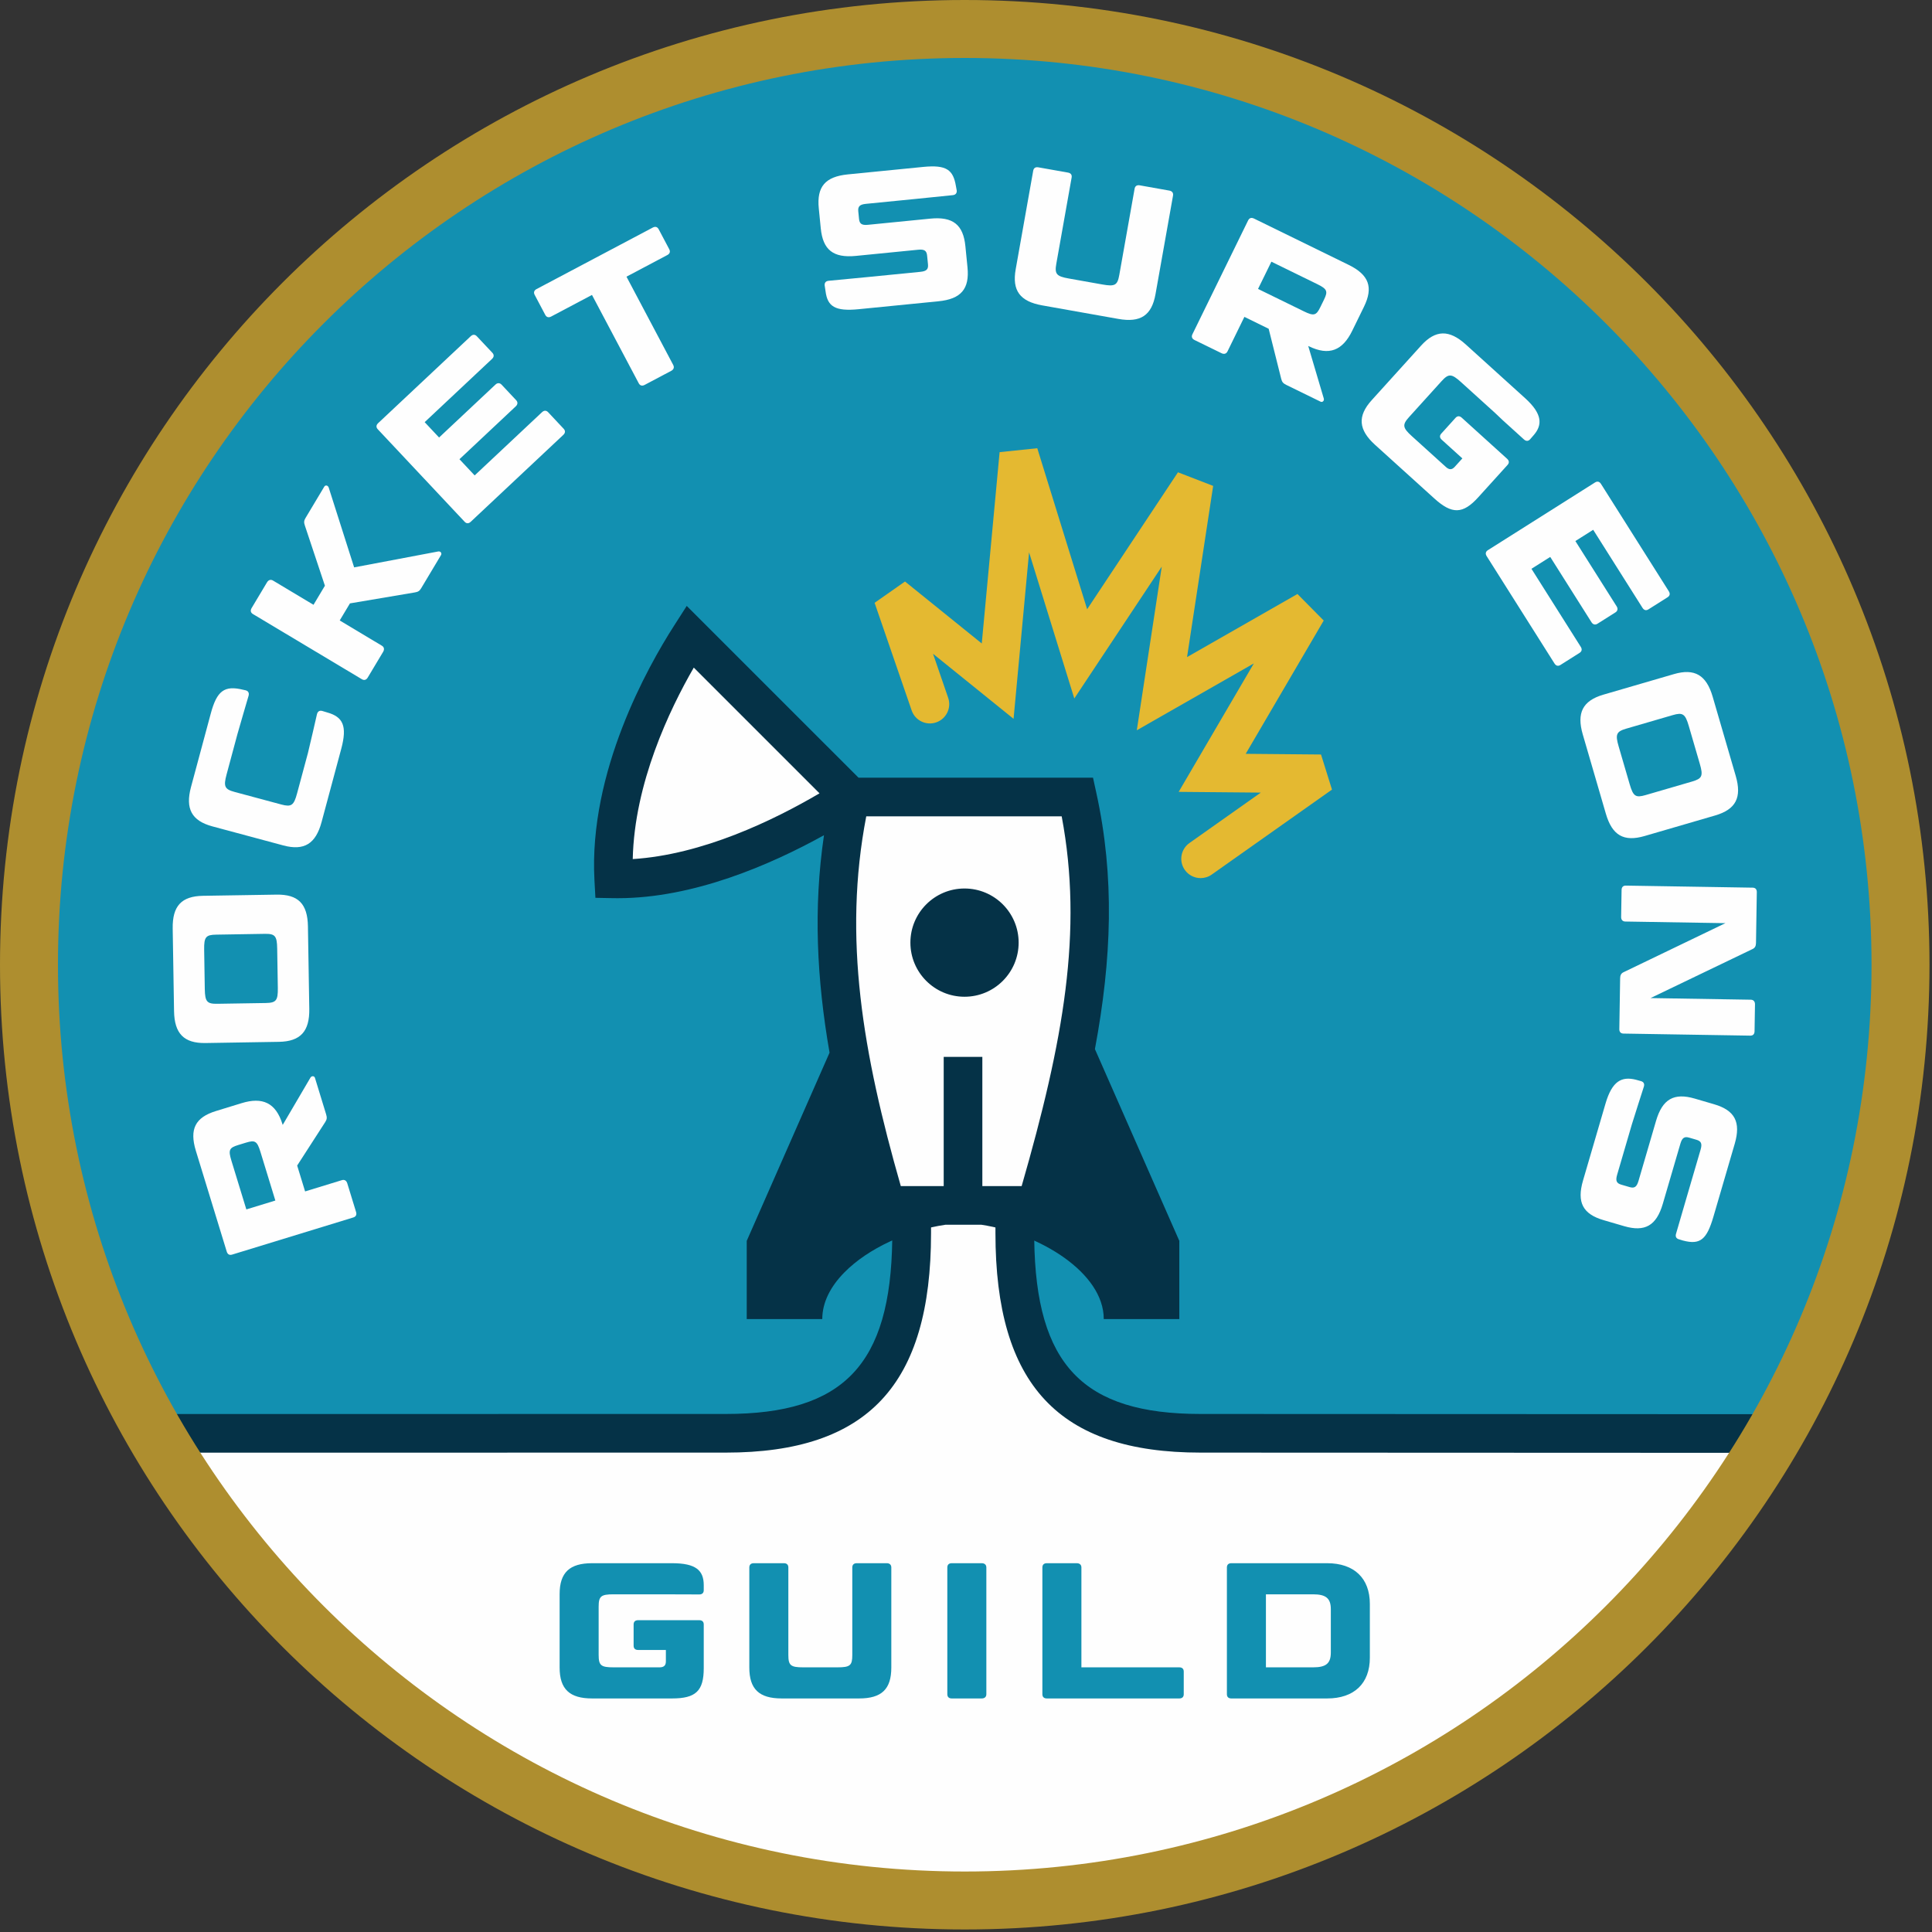<?xml version="1.0" encoding="UTF-8"?>
<svg width="150px" height="150px" viewBox="0 0 150 150" version="1.1" xmlns="http://www.w3.org/2000/svg" xmlns:xlink="http://www.w3.org/1999/xlink">
    <rect x="0" y="0" width="150" height="150" fill="#333333" stroke="none"/>
    <!-- Generator: Sketch 51.3 (57544) - http://www.bohemiancoding.com/sketch -->
    <title>rsg-patch-circle-color</title>
    <desc>Created with Sketch.</desc>
    <defs></defs>
    <g id="rsg-patch-circle-color" stroke="none" stroke-width="1" fill="none" fill-rule="evenodd">
        <path d="M147.555,74.902 C147.555,115.027 115.027,147.554 74.903,147.554 C34.778,147.554 2.25,115.027 2.25,74.902 C2.25,34.777 34.778,2.25 74.903,2.25 C115.027,2.25 147.555,34.777 147.555,74.902" id="bacground" fill="#1290B1"></path>
        <path d="M12.141,111.484 C24.741,133.053 48.121,147.554 74.903,147.554 C101.8,147.554 125.266,132.926 137.826,111.204 L136.627,111.301 L93.22,111.281 C82.415,111.281 78.786,105.975 78.786,95.729 L78.786,93.51 L70.786,93.476 L70.786,95.729 C70.786,105.975 67.157,111.281 56.352,111.281 L13.178,111.287 L12.141,111.484 Z" id="thrust-fill" fill="#FEFEFE"></path>
        <g id="Group-2" transform="translate(43, 121)" fill="#1290B1">
            <path d="M8.204,2.782 L4.634,2.782 C3.659,2.782 3.479,2.932 3.479,3.742 L3.479,7.492 C3.479,8.303 3.659,8.452 4.634,8.452 L8.204,8.452 C8.549,8.452 8.699,8.303 8.699,7.987 L8.699,7.102 L6.539,7.102 C6.314,7.102 6.194,6.982 6.194,6.772 L6.194,5.122 C6.194,4.912 6.314,4.792 6.539,4.792 L11.294,4.792 C11.518,4.792 11.639,4.912 11.639,5.122 L11.639,8.512 C11.639,10.282 11.023,10.867 9.179,10.867 L2.969,10.867 C1.229,10.867 0.449,10.147 0.449,8.467 L0.449,2.767 C0.449,1.088 1.229,0.367 2.969,0.367 L9.179,0.367 C11.023,0.367 11.639,0.918 11.639,2.075 L11.639,2.462 C11.639,2.672 11.518,2.792 11.294,2.792 C11.294,2.792 8.549,2.782 8.204,2.782" id="Fill-33"></path>
            <path d="M18.207,7.492 C18.207,8.303 18.387,8.452 19.361,8.452 L22.017,8.452 C23.007,8.452 23.172,8.303 23.172,7.492 L23.172,0.697 C23.172,0.487 23.292,0.367 23.517,0.367 L25.856,0.367 C26.066,0.367 26.201,0.487 26.201,0.697 L26.201,8.467 C26.201,10.147 25.451,10.867 23.696,10.867 L17.697,10.867 C15.942,10.867 15.177,10.147 15.177,8.467 L15.177,0.697 C15.177,0.487 15.297,0.367 15.521,0.367 L17.862,0.367 C18.087,0.367 18.207,0.487 18.207,0.697 L18.207,7.492 Z" id="Fill-35"></path>
            <path d="M33.58,10.537 C33.58,10.747 33.444,10.867 33.22,10.867 L30.894,10.867 C30.67,10.867 30.55,10.747 30.55,10.537 L30.55,0.697 C30.55,0.487 30.67,0.367 30.894,0.367 L33.22,0.367 C33.444,0.367 33.58,0.487 33.58,0.697 L33.58,10.537 Z" id="Fill-37"></path>
            <path d="M40.96,8.452 L48.562,8.452 C48.786,8.452 48.906,8.572 48.906,8.782 L48.906,10.537 C48.906,10.747 48.786,10.867 48.562,10.867 L38.274,10.867 C38.05,10.867 37.93,10.747 37.93,10.537 L37.93,0.697 C37.93,0.487 38.05,0.367 38.274,0.367 L40.6,0.367 C40.824,0.367 40.96,0.487 40.96,0.697 L40.96,8.452 Z" id="Fill-39"></path>
            <path d="M55.286,8.452 L58.945,8.452 C59.95,8.452 60.325,8.152 60.325,7.297 L60.325,3.937 C60.325,3.098 59.95,2.782 58.945,2.782 L55.286,2.782 L55.286,8.452 Z M60.041,0.367 C62.125,0.367 63.355,1.522 63.355,3.532 L63.355,7.702 C63.355,9.712 62.125,10.867 60.041,10.867 L52.6,10.867 C52.376,10.867 52.256,10.747 52.256,10.537 L52.256,0.697 C52.256,0.487 52.376,0.367 52.6,0.367 L60.041,0.367 Z" id="Fill-41"></path>
        </g>
        <g id="Group" transform="translate(13, 12)" fill="#FEFEFE">
            <path d="M8.378,81.209 L7.218,77.423 C6.963,76.591 6.795,76.501 6.107,76.712 L5.489,76.901 C4.801,77.112 4.711,77.28 4.966,78.112 L6.126,81.899 L8.378,81.209 Z M3.77,74.259 L5.764,73.647 C7.37,73.155 8.417,73.604 8.936,75.296 L8.949,75.339 L11.103,71.667 C11.197,71.513 11.405,71.526 11.453,71.685 L12.319,74.511 C12.402,74.783 12.381,74.915 12.242,75.13 L10.072,78.493 L10.688,80.502 L13.542,79.627 C13.742,79.565 13.897,79.659 13.963,79.875 L14.645,82.098 C14.71,82.313 14.631,82.463 14.43,82.524 L5.021,85.407 C4.819,85.469 4.67,85.39 4.604,85.174 L2.209,77.356 C1.691,75.664 2.163,74.751 3.77,74.259 Z" id="Fill-5"></path>
            <path d="M3.792,60.565 C2.982,60.578 2.835,60.745 2.851,61.736 L2.9,64.794 C2.917,65.77 3.069,65.948 3.88,65.934 L7.629,65.874 C8.439,65.861 8.586,65.677 8.57,64.704 L8.521,61.644 C8.505,60.654 8.352,60.49 7.542,60.504 L3.792,60.565 Z M8.468,57.459 C10.147,57.431 10.88,58.169 10.908,59.923 L11.013,66.329 C11.041,68.069 10.334,68.861 8.653,68.888 L2.954,68.981 C1.273,69.007 0.541,68.24 0.513,66.501 L0.408,60.094 C0.38,58.34 1.088,57.578 2.768,57.55 L8.468,57.459 Z" id="Fill-7"></path>
            <path d="M11.61,43.446 C11.668,43.228 11.816,43.143 12.018,43.198 L12.419,43.319 C13.623,43.66 13.973,44.357 13.495,46.138 L11.966,51.829 C11.514,53.509 10.617,54.075 8.995,53.639 L3.493,52.161 C1.871,51.724 1.379,50.785 1.829,49.105 L3.36,43.414 C3.837,41.634 4.415,41.192 5.88,41.553 L6.072,41.595 C6.274,41.65 6.359,41.797 6.301,42.014 C6.301,42.014 5.527,44.649 5.438,44.982 L4.593,48.124 C4.34,49.065 4.439,49.278 5.221,49.488 L8.841,50.461 C9.621,50.671 9.815,50.536 10.066,49.595 L10.911,46.453 C11.001,46.12 11.61,43.446 11.61,43.446" id="Fill-9"></path>
            <path d="M14.495,32.051 L21.023,30.816 C21.2,30.782 21.329,30.947 21.237,31.101 L19.696,33.677 C19.572,33.883 19.46,33.955 19.207,33.996 L14.169,34.847 L13.375,36.173 L16.646,38.131 C16.826,38.238 16.86,38.416 16.745,38.61 L15.55,40.606 C15.434,40.798 15.269,40.84 15.09,40.732 L6.641,35.677 C6.461,35.57 6.42,35.405 6.535,35.211 L7.729,33.215 C7.846,33.022 8.017,32.968 8.198,33.075 L11.341,34.956 L12.226,33.475 L10.669,28.8 C10.586,28.558 10.597,28.424 10.72,28.218 L12.176,25.784 C12.261,25.643 12.454,25.671 12.52,25.851 L14.495,32.051 Z" id="Fill-11"></path>
            <path d="M23.547,14.105 C23.71,13.951 23.881,13.957 24.024,14.111 L25.227,15.39 C25.369,15.543 25.363,15.713 25.2,15.867 L19.971,20.776 L21.09,21.968 L25.466,17.86 C25.619,17.716 25.799,17.712 25.944,17.866 L27.073,19.069 C27.218,19.221 27.201,19.401 27.047,19.546 L22.672,23.654 L23.852,24.912 L29.081,20.003 C29.245,19.849 29.416,19.854 29.559,20.006 L30.761,21.288 C30.904,21.441 30.899,21.61 30.735,21.764 L23.547,28.511 C23.384,28.666 23.213,28.66 23.07,28.506 L16.332,21.329 C16.189,21.175 16.195,21.006 16.36,20.852 L23.547,14.105 Z" id="Fill-13"></path>
            <path d="M32.961,10.899 L29.792,12.576 C29.594,12.681 29.432,12.631 29.333,12.446 L28.512,10.894 C28.413,10.709 28.463,10.546 28.662,10.441 L37.679,5.669 C37.878,5.563 38.04,5.613 38.139,5.798 L38.96,7.35 C39.058,7.536 39.008,7.698 38.809,7.803 L35.64,9.481 L39.269,16.336 C39.367,16.522 39.304,16.691 39.118,16.79 L37.05,17.884 C36.851,17.99 36.689,17.94 36.59,17.754 L32.961,10.899 Z" id="Fill-15"></path>
            <path d="M54.399,9.507 L58.458,9.105 C58.951,9.056 59.085,8.892 59.048,8.519 L58.981,7.847 C58.944,7.474 58.78,7.339 58.288,7.389 L53.453,7.868 C51.692,8.042 50.889,7.399 50.724,5.728 L50.57,4.175 C50.404,2.504 51.064,1.715 52.825,1.54 L58.675,0.96 C60.496,0.779 61.008,1.188 61.219,2.457 L61.28,2.789 C61.3,2.998 61.193,3.129 60.968,3.152 C60.968,3.152 58.287,3.425 57.928,3.461 L54.227,3.827 C53.735,3.876 53.6,4.04 53.637,4.413 L53.695,4.995 C53.732,5.368 53.896,5.503 54.389,5.454 L59.224,4.975 C60.985,4.8 61.787,5.444 61.953,7.115 L62.116,8.757 C62.282,10.428 61.622,11.217 59.86,11.392 L53.668,12.006 C51.832,12.188 51.247,11.795 51.096,10.616 L51.027,10.162 C51.006,9.953 51.114,9.822 51.337,9.8 C51.337,9.8 54.055,9.541 54.399,9.507" id="Fill-17"></path>
            <path d="M69.012,8.476 C68.87,9.274 69.022,9.454 69.982,9.623 L72.596,10.088 C73.571,10.261 73.76,10.143 73.902,9.345 L75.09,2.654 C75.127,2.447 75.266,2.35 75.488,2.389 L77.792,2.799 C77.998,2.835 78.111,2.977 78.074,3.184 L76.714,10.835 C76.42,12.49 75.556,13.068 73.827,12.76 L67.919,11.71 C66.192,11.404 65.564,10.561 65.858,8.907 L67.218,1.255 C67.254,1.048 67.394,0.952 67.615,0.991 L69.919,1.4 C70.141,1.439 70.238,1.579 70.201,1.786 L69.012,8.476 Z" id="Fill-19"></path>
            <path d="M84.674,10.433 L88.233,12.173 C89.013,12.556 89.195,12.494 89.51,11.847 L89.793,11.268 C90.111,10.62 90.049,10.44 89.267,10.058 L85.71,8.318 L84.674,10.433 Z M92.898,11.818 L91.981,13.691 C91.243,15.2 90.201,15.658 88.612,14.88 L88.57,14.861 L89.779,18.942 C89.828,19.116 89.675,19.258 89.528,19.186 L86.873,17.887 C86.617,17.762 86.534,17.656 86.472,17.408 L85.499,13.525 L83.614,12.602 L82.302,15.284 C82.21,15.472 82.035,15.521 81.834,15.421 L79.745,14.4 C79.543,14.301 79.487,14.141 79.579,13.952 L83.903,5.114 C83.996,4.925 84.156,4.87 84.359,4.968 L91.703,8.561 C93.293,9.339 93.636,10.309 92.898,11.818 Z" id="Fill-21"></path>
            <path d="M103.652,20.608 C103.485,20.457 103.326,20.287 103.07,20.055 L100.423,17.658 C99.7,17.004 99.465,16.994 98.922,17.594 L96.404,20.376 C95.86,20.976 95.893,21.209 96.616,21.863 L99.263,24.259 C99.519,24.491 99.731,24.481 99.943,24.247 L100.537,23.59 L98.935,22.14 C98.768,21.99 98.759,21.82 98.901,21.665 L100.008,20.441 C100.149,20.285 100.319,20.277 100.486,20.427 L104.012,23.62 C104.179,23.771 104.187,23.941 104.047,24.096 L101.77,26.61 C100.582,27.922 99.733,27.944 98.365,26.705 L93.759,22.536 C92.469,21.368 92.375,20.31 93.503,19.064 L97.329,14.837 C98.457,13.591 99.519,13.581 100.809,14.75 L105.415,18.919 C106.783,20.157 106.734,21.004 106.102,21.754 L105.798,22.105 C105.657,22.261 105.487,22.27 105.32,22.119 L103.652,20.608 Z" id="Fill-23"></path>
            <path d="M116.565,33.904 C116.685,34.094 116.648,34.259 116.47,34.372 L114.987,35.309 C114.809,35.422 114.644,35.384 114.524,35.194 L110.695,29.133 L109.312,30.007 L112.517,35.078 C112.628,35.256 112.599,35.434 112.422,35.546 L111.027,36.427 C110.85,36.54 110.676,36.489 110.564,36.312 L107.36,31.24 L105.902,32.161 L109.731,38.222 C109.851,38.412 109.813,38.578 109.636,38.69 L108.152,39.628 C107.975,39.739 107.809,39.702 107.689,39.511 L102.426,31.181 C102.306,30.991 102.343,30.825 102.521,30.714 L110.838,25.458 C111.016,25.345 111.182,25.383 111.302,25.573 L116.565,33.904 Z" id="Fill-25"></path>
            <path d="M118.373,48.678 C119.151,48.451 119.249,48.25 118.972,47.3 L118.116,44.362 C117.844,43.425 117.648,43.294 116.871,43.521 L113.269,44.57 C112.492,44.796 112.398,45.011 112.671,45.948 L113.527,48.886 C113.804,49.837 113.994,49.953 114.772,49.727 L118.373,48.678 Z M114.684,52.909 C113.07,53.379 112.169,52.861 111.678,51.175 L109.887,45.025 C109.399,43.354 109.873,42.404 111.486,41.933 L116.96,40.338 C118.573,39.868 119.482,40.416 119.97,42.087 L121.761,48.238 C122.252,49.923 121.77,50.845 120.157,51.315 L114.684,52.909 Z" id="Fill-27"></path>
            <path d="M112.787,63.952 C112.791,63.712 112.869,63.563 113.065,63.476 L120.959,59.674 L113.189,59.548 C112.979,59.544 112.861,59.407 112.865,59.197 L112.899,57.098 C112.902,56.872 113.024,56.754 113.234,56.758 L123.074,56.918 C123.284,56.921 123.402,57.043 123.398,57.268 L123.335,61.213 C123.331,61.453 123.253,61.601 123.057,61.688 L115.148,65.49 L122.932,65.617 C123.142,65.621 123.261,65.758 123.257,65.982 L123.223,68.067 C123.22,68.293 123.098,68.411 122.888,68.407 L113.048,68.247 C112.838,68.244 112.72,68.122 112.724,67.896 L112.787,63.952 Z" id="Fill-29"></path>
            <path d="M113.699,75.292 L112.553,79.21 C112.414,79.685 112.516,79.871 112.876,79.977 L113.524,80.166 C113.885,80.271 114.07,80.169 114.21,79.694 L115.574,75.026 C116.071,73.327 116.969,72.823 118.582,73.295 L120.08,73.733 C121.693,74.205 122.178,75.112 121.681,76.813 L120.031,82.459 C119.516,84.216 119.022,84.683 117.648,84.31 L117.345,84.217 C117.144,84.158 117.062,84.009 117.126,83.793 C117.126,83.793 117.888,81.176 117.989,80.83 L119.034,77.258 C119.173,76.782 119.071,76.597 118.711,76.491 L118.149,76.327 C117.789,76.222 117.603,76.323 117.464,76.799 L116.099,81.466 C115.602,83.166 114.705,83.669 113.092,83.197 L111.507,82.734 C109.893,82.263 109.409,81.354 109.905,79.655 L111.653,73.677 C112.172,71.905 112.919,71.567 113.991,71.824 L114.41,71.94 C114.612,71.999 114.694,72.148 114.63,72.364 C114.63,72.364 113.796,74.96 113.699,75.292" id="Fill-31"></path>
        </g>
        <g id="rocket-fill" transform="translate(47, 49)" fill="#FEFEFE">
            <path d="M19.053,12.788 C16.797,22.954 18.329,32.555 21.829,44.498 L33.464,44.498 C36.964,32.556 38.901,22.954 36.672,12.788 L19.053,12.788 Z" id="Fill-43"></path>
            <path d="M6.593,0.329 C3.483,5.185 0.305,12.39 0.668,19.141 C7.173,19.257 14.184,15.887 19.052,12.788 L6.593,0.329 Z" id="Fill-45"></path>
        </g>
        <path d="M72.286,94.997 L72.286,95.728 C72.286,107.521 67.372,112.78 56.352,112.78 L12.902,112.785 C12.299,111.801 11.72,110.8 11.164,109.785 L56.352,109.78 C65.498,109.78 69.15,105.962 69.274,96.234 C69.274,95.897 69.274,95.487 69.274,95.004 L72.286,94.997 Z M80.298,95.004 C80.298,95.487 80.298,95.894 80.298,96.225 C80.42,105.96 84.07,109.78 93.22,109.78 L138.634,109.798 C138.077,110.812 137.497,111.813 136.894,112.798 L93.219,112.78 C82.2,112.78 77.286,107.521 77.286,95.728 L77.286,95.004 L80.298,95.004 Z" id="thrust" fill="#053247"></path>
        <g id="mark" transform="translate(45.307, 34.8)">
            <path d="M29.578,42.587 C31.899,42.587 33.78,40.706 33.78,38.385 C33.78,36.065 31.899,34.183 29.578,34.183 C27.258,34.183 25.376,36.065 25.376,38.385 C25.376,40.706 27.258,42.587 29.578,42.587 M21.949,28.58 L37.122,28.58 C38.798,37.486 37.265,46.008 34.013,57.29 L30.962,57.29 L30.962,47.258 L27.962,47.258 L27.962,57.29 L24.632,57.29 C21.673,46.964 20.13,38.008 21.949,28.58 Z M3.819,31.899 C3.95,26.009 6.667,20.308 8.558,17.033 L18.32,26.794 C14.719,28.909 9.219,31.559 3.819,31.899 Z M39.702,46.651 C41.011,39.651 41.244,33.291 39.812,26.759 L39.554,25.58 L21.349,25.58 L8.011,12.243 L7.006,13.813 C5.003,16.939 0.395,25.116 0.845,33.513 L0.921,34.907 L2.316,34.933 C2.435,34.934 2.553,34.935 2.672,34.935 C8.534,34.935 14.503,32.351 18.667,30.046 C17.833,35.71 18.107,41.214 19.099,46.929 L12.669,61.541 L12.669,67.612 L18.534,67.612 C18.534,66.304 19.188,65.074 20.234,64.006 C22.1,62.099 25.211,60.714 28.086,60.29 L30.894,60.29 C35.367,60.97 40.389,63.986 40.389,67.612 L46.255,67.612 L46.255,61.541 L39.702,46.651 Z" id="rocket" fill="#053247"></path>
            <path d="M47.908,33.376 C47.437,33.376 46.974,33.155 46.682,32.741 C46.204,32.065 46.365,31.129 47.042,30.651 L52.58,26.737 L46.205,26.68 L52.041,16.708 L42.954,21.899 L44.892,9.192 L38.102,19.429 L34.59,8.082 L33.386,21.009 L27.133,15.959 L28.309,19.379 C28.579,20.162 28.163,21.016 27.38,21.285 C26.595,21.557 25.743,21.14 25.473,20.355 L22.597,12.003 L24.958,10.348 L30.917,15.159 L32.302,0.305 L35.227,-0 L39.098,12.501 L46.15,1.869 L48.883,2.925 L46.856,16.216 L55.427,11.318 L57.466,13.379 L51.41,23.727 L57.257,23.779 L58.108,26.504 L48.772,33.101 C48.51,33.287 48.208,33.376 47.908,33.376" id="exclamation" fill="#E4B931"></path>
        </g>
        <path d="M145.305,74.902 C145.305,36.02 113.785,4.5 74.903,4.5 C36.02,4.5 4.5,36.02 4.5,74.902 C4.5,113.785 36.02,145.304 74.903,145.304 C113.785,145.304 145.305,113.784 145.305,74.902 Z M149.805,74.902 C149.805,116.27 116.27,149.804 74.903,149.804 C33.535,149.804 -0,116.27 -0,74.902 C-0,33.535 33.535,0 74.903,0 C116.27,0 149.805,33.535 149.805,74.902 Z" id="border" fill="#AE8E2F" fill-rule="nonzero"></path>
    </g>
</svg>